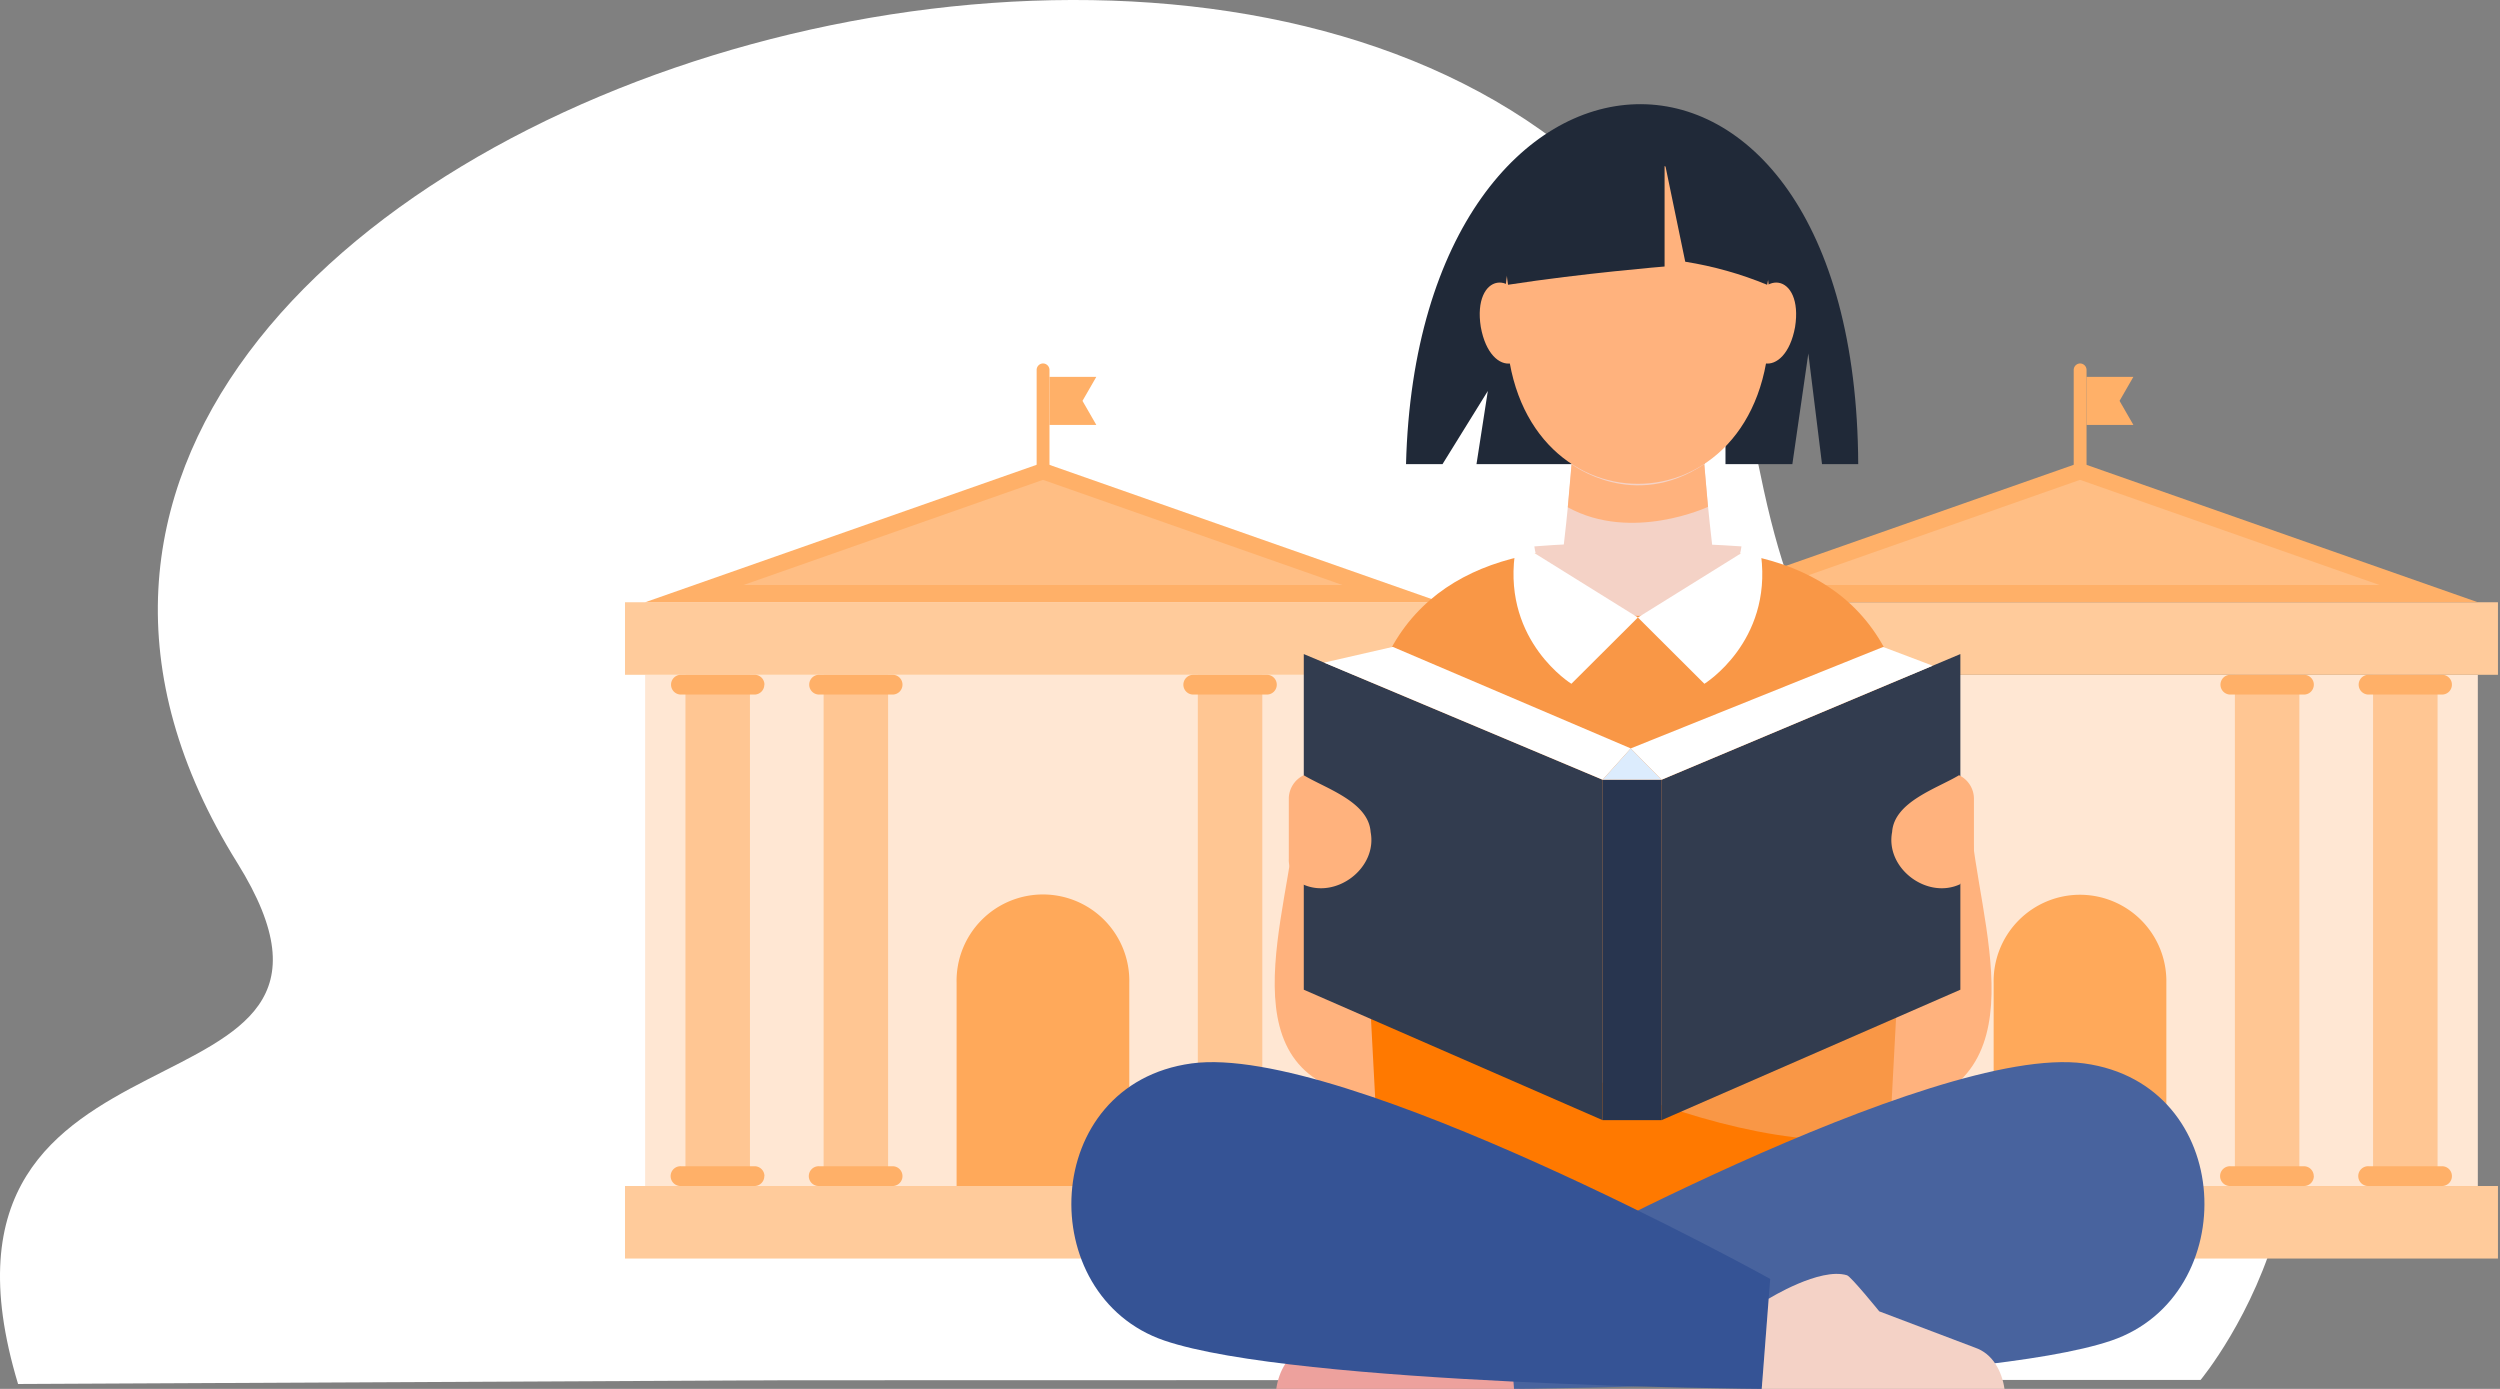 <svg width="144" height="80" viewBox="0 0 144 80" fill="none" xmlns="http://www.w3.org/2000/svg"><rect x="0" y="0" width="144" height="80" fill="#808080" stroke="none"/><path d="m1.041 79.718 44.234-.215 11.79-.003h3.907l11.813-.004 53.97-.013s12.344-14.838-.842-28.93c-13.672-14.61-20.319-2.713-24.521-23.28C90.813-24.496-13.771 5.635 13.661 49.69c9.877 15.862-19.443 7.43-12.62 30.03Z" fill="#fff"></path><path d="M120.185 27.094a.376.376 0 0 1-.375.375.376.376 0 0 1-.365-.375V21.31a.377.377 0 0 1 .365-.375.375.375 0 0 1 .375.375v5.785Z" fill="#FFB068"></path><path d="M122.883 24.475h-2.7v-2.769h2.7l-.797 1.384.797 1.385Z" fill="#FFB068"></path><path d="M142.723 38.868H96.896v29.446h45.827V38.868Z" fill="#FFE7D3"></path><path d="M143.882 68.314H95.735v4.178h48.147v-4.178ZM143.882 34.69H95.735v4.178h48.147V34.69Z" fill="#FFCB9B"></path><path d="M102.931 38.868h-3.714v29.446h3.714V38.868Z" fill="#FFC693"></path><path d="M103.758 39.437a.565.565 0 0 1-.559.57h-4.242a.57.57 0 1 1 0-1.14h4.242a.57.57 0 0 1 .568.57h-.009ZM103.758 67.744a.563.563 0 0 1-.35.527.565.565 0 0 1-.218.043h-4.233a.571.571 0 0 1-.403-.972.57.57 0 0 1 .403-.167h4.242a.57.57 0 0 1 .568.569h-.009Z" fill="#FFB068"></path><path d="M110.889 38.868h-3.714v29.446h3.714V38.868Z" fill="#FFC693"></path><path d="M111.717 39.437a.563.563 0 0 1-.35.527.567.567 0 0 1-.218.043h-4.233a.57.57 0 0 1 0-1.14h4.233a.569.569 0 0 1 .568.57ZM111.717 67.744a.563.563 0 0 1-.35.527.565.565 0 0 1-.218.043h-4.233a.57.57 0 0 1 0-1.139h4.233a.569.569 0 0 1 .568.569Z" fill="#FFB068"></path><path d="M132.444 38.868h-3.715v29.446h3.715V38.868Z" fill="#FFC693"></path><path d="M133.277 39.437a.583.583 0 0 1-.166.403.572.572 0 0 1-.403.167h-4.237a.568.568 0 0 1-.527-.789.556.556 0 0 1 .309-.307.565.565 0 0 1 .218-.043h4.233a.562.562 0 0 1 .404.165.562.562 0 0 1 .169.404ZM133.277 67.744a.583.583 0 0 1-.166.403.572.572 0 0 1-.403.167h-4.237a.57.57 0 1 1 0-1.139h4.233a.57.57 0 0 1 .568.569h.005Z" fill="#FFB068"></path><path d="M140.403 38.868h-3.715v29.446h3.715V38.868Z" fill="#FFC693"></path><path d="M141.23 39.437a.564.564 0 0 1-.166.403.573.573 0 0 1-.403.167h-4.232a.57.57 0 1 1 0-1.14h4.232a.567.567 0 0 1 .569.57ZM141.23 67.744a.564.564 0 0 1-.166.403.573.573 0 0 1-.403.167h-4.232a.57.57 0 1 1 0-1.139h4.232a.567.567 0 0 1 .569.569Z" fill="#FFB068"></path><path d="M124.782 68.312V56.618a4.985 4.985 0 0 0-1.419-3.586 4.988 4.988 0 0 0-3.555-1.494 4.978 4.978 0 0 0-4.974 5.08v11.694h9.948Z" fill="#FFA95A"></path><path d="M119.809 26.644 96.896 34.69h45.827l-22.914-8.046Z" fill="#FFB068"></path><path d="m119.81 27.639-17.249 6.057H137.057l-17.247-6.057Z" fill="#FFBE84"></path><path d="M60.45 27.094a.378.378 0 0 1-.375.375.375.375 0 0 1-.364-.375V21.31a.373.373 0 0 1 .364-.375.375.375 0 0 1 .375.375v5.785Z" fill="#FFB068"></path><path d="M63.148 24.475h-2.7v-2.769h2.7l-.797 1.384.797 1.385Z" fill="#FFB068"></path><path d="M82.988 38.868H37.16v29.446h45.827V38.868Z" fill="#FFE7D3"></path><path d="M84.147 68.314H36v4.178h48.147v-4.178ZM84.147 34.69H36v4.178h48.147V34.69Z" fill="#FFCB9B"></path><path d="M43.197 38.868h-3.715v29.446h3.715V38.868Z" fill="#FFC693"></path><path d="M44.024 39.437a.568.568 0 0 1-.56.57h-4.242a.57.57 0 1 1 0-1.14h4.242a.568.568 0 0 1 .568.57h-.008ZM44.024 67.744a.567.567 0 0 1-.569.57h-4.233a.57.57 0 1 1 0-1.139h4.242a.569.569 0 0 1 .568.569h-.008Z" fill="#FFB068"></path><path d="M51.154 38.868H47.44v29.446h3.714V38.868Z" fill="#FFC693"></path><path d="M51.983 39.437a.57.57 0 0 1-.569.57h-4.233a.57.57 0 1 1 0-1.14h4.233a.568.568 0 0 1 .569.57ZM51.983 67.744a.569.569 0 0 1-.569.57h-4.233a.57.57 0 1 1 0-1.139h4.233a.569.569 0 0 1 .569.569Z" fill="#FFB068"></path><path d="M72.709 38.868h-3.715v29.446h3.715V38.868Z" fill="#FFC693"></path><path d="M73.542 39.437a.569.569 0 0 1-.569.57h-4.237a.568.568 0 0 1-.404-.973.568.568 0 0 1 .404-.166h4.233a.569.569 0 0 1 .573.569ZM73.542 67.744a.569.569 0 0 1-.569.57h-4.237a.57.57 0 1 1 0-1.139h4.233a.569.569 0 0 1 .568.569h.005Z" fill="#FFB068"></path><path d="M80.668 38.868h-3.715v29.446h3.715V38.868Z" fill="#FFC693"></path><path d="M81.495 39.437a.567.567 0 0 1-.569.57h-4.232a.57.57 0 1 1 0-1.14h4.232a.568.568 0 0 1 .569.57ZM81.495 67.744a.567.567 0 0 1-.569.57h-4.232a.57.57 0 1 1 0-1.139h4.232a.569.569 0 0 1 .569.569Z" fill="#FFB068"></path><path d="M65.047 68.312V56.618a4.975 4.975 0 1 0-9.947 0v11.694h9.947Z" fill="#FFA95A"></path><path d="M60.075 26.644 37.16 34.69h45.827l-22.913-8.046Z" fill="#FFB068"></path><path d="m60.075 27.639-17.25 6.057h34.497l-17.247-6.057Z" fill="#FFBE84"></path><path d="M94.342 26.735h-9.296l.653-4.215-2.611 4.215h-2.101c.69-26.886 25.917-28.396 26.047 0h-2.086l-.788-6.375-.92 6.375h-3.852v-6.282l-1.226 6.282h-3.82Z" fill="#202938"></path><path d="M87.966 18.382c.49 3.101-2.112 3.543-2.672.454-.493-3.101 2.11-3.543 2.672-.454ZM100.725 18.382c-.491 3.101 2.111 3.543 2.671.454.492-3.101-2.111-3.543-2.671-.454Z" fill="#FFB27D"></path><path d="M98.275 20.995h-7.859c.95 2.706-1.12 16.265-1.12 16.265h10.103s-2.072-13.559-1.124-16.265Z" fill="#F4D2C6"></path><path d="M101.929 18.765c-.188 12.139-14.981 12.137-15.169 0-1.345-12.426 16.113-12.548 15.169 0Z" fill="#FFB27D"></path><path d="M90.52 26.735s3.563 2.747 7.647 0l.215 2.459s-4.398 2.055-8.078.025l.217-2.484Z" fill="#FFB27D"></path><path d="M95.88 9.538v5.813s-4.695.385-9.017 1.051C85.654 8.875 95.66 6.085 95.88 9.538Z" fill="#202938"></path><path d="m95.83 9.09 1.24 5.985c1.618.257 3.201.702 4.716 1.328 0 0 2.121-8.569-5.955-7.313Z" fill="#202938"></path><path d="M109.884 41.273c-1.506-8.213-8.161-10.093-15.54-9.608h-.214c-7.266-.525-13.908 1.589-15.328 9.608L75.727 67.93c17.183 4.964 20.112 4.67 37.233 0l-3.076-26.658Z" fill="#F99746"></path><mask id="a" maskUnits="userSpaceOnUse" x="76" y="31" width="38" height="41" style="mask-type: luminance;"><path d="M110.243 41.62c-1.506-8.212-8.161-10.092-15.54-9.607h-.215c-7.266-.525-13.907 1.589-15.327 9.608l-3.076 26.658c17.183 4.964 20.112 4.67 37.234 0l-3.076-26.658Z" fill="#fff"></path></mask><g mask="url(#a)"><path d="M77.879 55c6.319 3.502 20.065 11.828 30.59 10.558-15.708 8.158-14.707 8.23-31.165 1.803L77.879 55Z" fill="#FF7900"></path></g><path d="M88.378 31.472c.731 5.349 11.211 5.325 11.93 0 0 0-6.09-.468-11.93 0Z" fill="#F4D2C6"></path><path d="m94.342 35.568-3.83 3.818s-3.895-2.4-3.266-7.392l1.023-.206 6.073 3.78ZM94.343 35.568l3.83 3.818s3.896-2.4 3.267-7.392l-1.023-.206-6.074 3.78Z" fill="#fff"></path><path d="M74.658 46.76c-.28 5.747-4.53 15.533 4.552 16.48l-.735-13.854-3.817-2.626ZM113.5 47.135c.364 5.97 4.392 15.39-4.573 16.888l.757-14.262 3.816-2.626Z" fill="#FFB27D"></path><path d="M87.096 74.808s-2.956-1.833-4.513-1.352c-.233.073-1.858 2.078-1.858 2.078l-5.516 2.09c-1.023.35-1.547 1.358-1.696 2.376h13.986l-.403-5.192Z" fill="#EDA19D"></path><path d="M86.722 73.665s24.573-13.606 33.326-12.412c8.754 1.194 9.136 13.375 1.576 15.961C114.064 79.8 87.208 80 87.208 80l-.486-6.335Z" fill="#48639E"></path><path d="M101.964 73.665S77.39 60.059 68.637 61.253c-8.752 1.194-9.136 13.375-1.575 15.961C74.622 79.8 101.477 80 101.477 80l.487-6.335Z" fill="#355395"></path><path d="M101.876 74.808s2.954-1.833 4.512-1.352c.234.073 1.858 2.078 1.858 2.078l5.516 2.09c1.024.35 1.546 1.358 1.697 2.376h-13.983l.4-5.192Z" fill="#F4D2C6"></path><path d="m75.098 37.674 17.212 7.239v19.608l-17.212-7.514V37.674ZM112.917 37.674l-17.211 7.239v19.608l17.211-7.514V37.674Z" fill="#323C4F"></path><path d="M95.706 44.913h-3.397V64.52h3.397V44.913Z" fill="#28354F"></path><path d="m76.267 38.166 3.957-.906 13.707 5.848-1.622 1.805-16.042-6.747ZM93.931 43.108l1.775 1.805 15.617-6.568-2.856-1.08-14.536 5.843Z" fill="#fff"></path><path d="m93.931 43.108-1.622 1.805h3.397l-1.775-1.805Z" fill="#DCECFD"></path><path d="M112.838 44.654c-1.241.753-3.732 1.519-3.852 3.27-.399 2.083 1.996 3.89 3.903 3.013.401-.38.842-.851.81-1.445v-3.478a1.5 1.5 0 0 0-.859-1.36h-.002ZM75.096 44.654c1.241.753 3.733 1.519 3.852 3.27.4 2.083-1.995 3.89-3.903 3.013-.4-.38-.842-.85-.81-1.445v-3.478a1.506 1.506 0 0 1 .861-1.36Z" fill="#FFB27D"></path></svg>